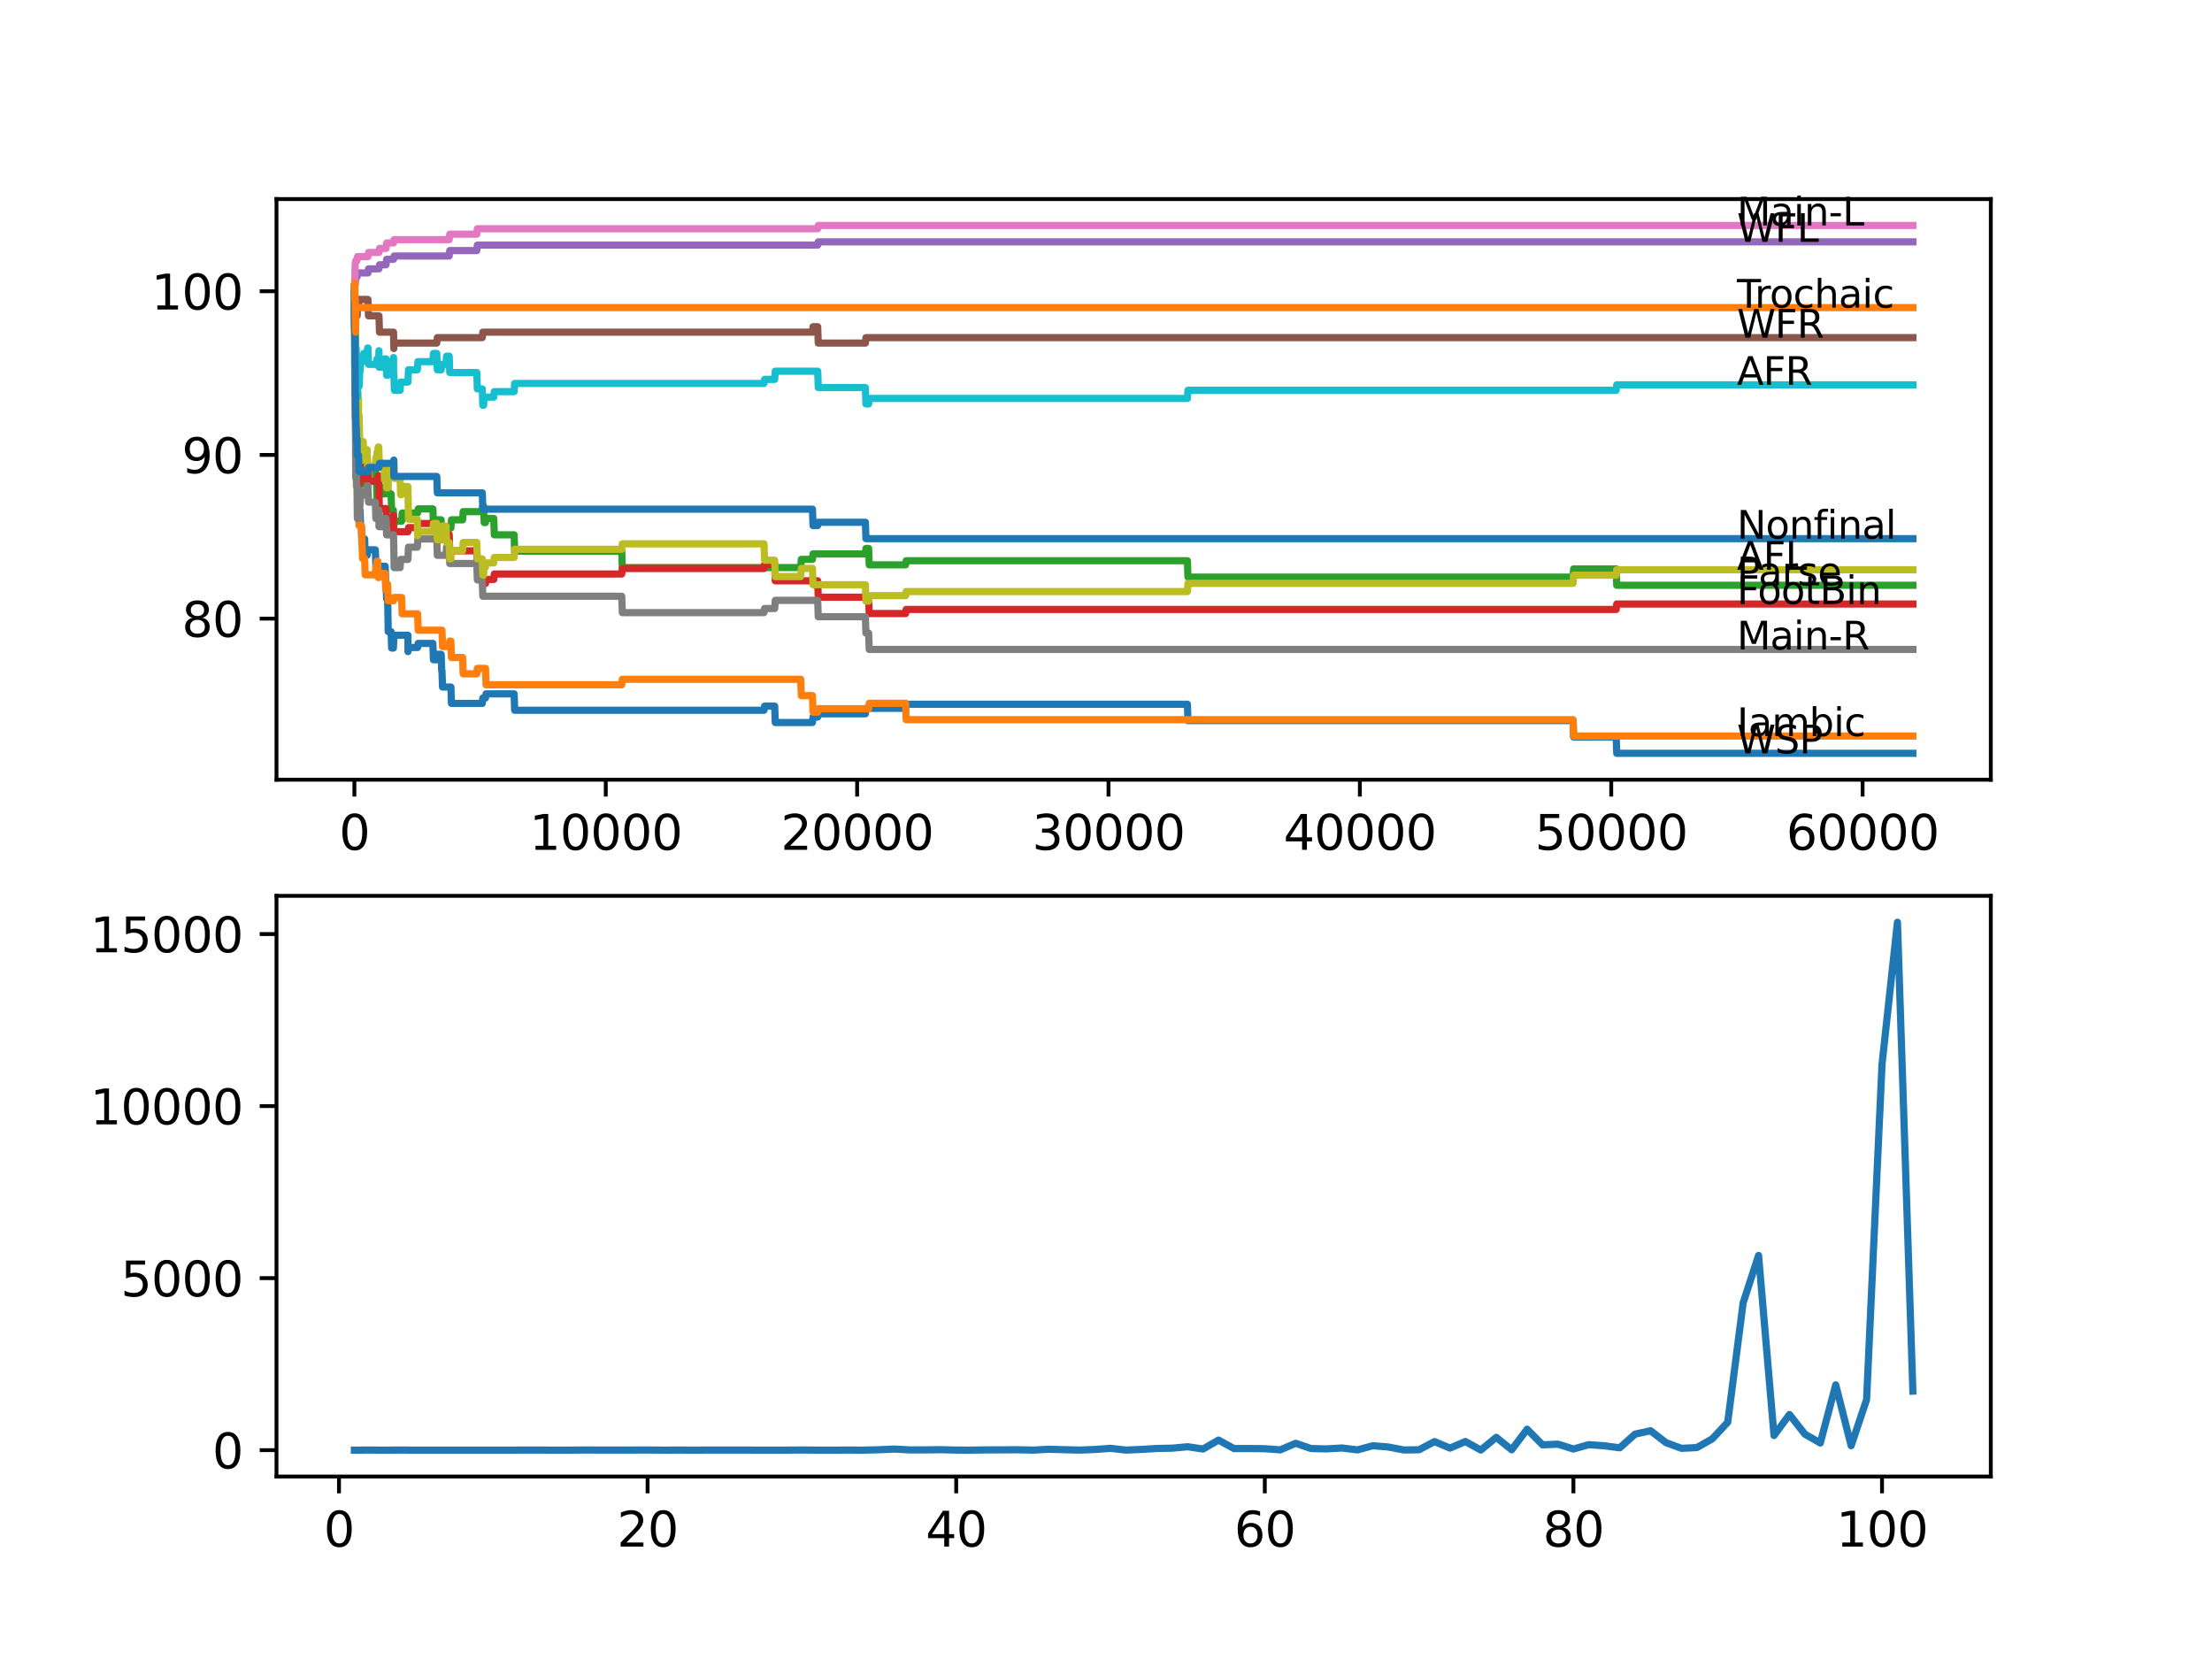 <?xml version="1.0" encoding="utf-8" standalone="no"?>
<!DOCTYPE svg PUBLIC "-//W3C//DTD SVG 1.1//EN"
  "http://www.w3.org/Graphics/SVG/1.1/DTD/svg11.dtd">
<svg xmlns:xlink="http://www.w3.org/1999/xlink" width="460.8pt" height="345.6pt" viewBox="0 0 460.8 345.6" xmlns="http://www.w3.org/2000/svg" version="1.1">
 <defs>
  <style type="text/css">*{stroke-linejoin: round; stroke-linecap: butt}</style>
 </defs>
 <g id="figure_1">
  <g id="patch_1">
   <path d="M 0 345.6 
L 460.8 345.6 
L 460.8 0 
L 0 0 
z
" style="fill: #ffffff"/>
  </g>
  <g id="axes_1">
   <g id="patch_2">
    <path d="M 57.6 162.432 
L 414.72 162.432 
L 414.72 41.472 
L 57.6 41.472 
z
" style="fill: #ffffff"/>
   </g>
   <g id="matplotlib.axis_1">
    <g id="xtick_1">
     <g id="line2d_1">
      <defs>
       <path id="m5a88b09480" d="M 0 0 
L 0 3.5 
" style="stroke: #000000; stroke-width: 0.8"/>
      </defs>
      <g>
       <use xlink:href="#m5a88b09480" x="73.827" y="162.432" style="stroke: #000000; stroke-width: 0.8"/>
      </g>
     </g>
     <g id="text_1">
      <!-- 0 -->
      <g transform="translate(70.646 177.03)scale(0.1 -0.1)">
       <defs>
        <path id="DejaVuSans-30" d="M 2034 4250 
Q 1547 4250 1301 3770 
Q 1056 3291 1056 2328 
Q 1056 1369 1301 889 
Q 1547 409 2034 409 
Q 2525 409 2770 889 
Q 3016 1369 3016 2328 
Q 3016 3291 2770 3770 
Q 2525 4250 2034 4250 
z
M 2034 4750 
Q 2819 4750 3233 4129 
Q 3647 3509 3647 2328 
Q 3647 1150 3233 529 
Q 2819 -91 2034 -91 
Q 1250 -91 836 529 
Q 422 1150 422 2328 
Q 422 3509 836 4129 
Q 1250 4750 2034 4750 
z
" transform="scale(0.016)"/>
       </defs>
       <use xlink:href="#DejaVuSans-30"/>
      </g>
     </g>
    </g>
    <g id="xtick_2">
     <g id="line2d_2">
      <g>
       <use xlink:href="#m5a88b09480" x="126.192" y="162.432" style="stroke: #000000; stroke-width: 0.8"/>
      </g>
     </g>
     <g id="text_2">
      <!-- 10000 -->
      <g transform="translate(110.286 177.03)scale(0.1 -0.1)">
       <defs>
        <path id="DejaVuSans-31" d="M 794 531 
L 1825 531 
L 1825 4091 
L 703 3866 
L 703 4441 
L 1819 4666 
L 2450 4666 
L 2450 531 
L 3481 531 
L 3481 0 
L 794 0 
L 794 531 
z
" transform="scale(0.016)"/>
       </defs>
       <use xlink:href="#DejaVuSans-31"/>
       <use xlink:href="#DejaVuSans-30" x="63.623"/>
       <use xlink:href="#DejaVuSans-30" x="127.246"/>
       <use xlink:href="#DejaVuSans-30" x="190.869"/>
       <use xlink:href="#DejaVuSans-30" x="254.492"/>
      </g>
     </g>
    </g>
    <g id="xtick_3">
     <g id="line2d_3">
      <g>
       <use xlink:href="#m5a88b09480" x="178.556" y="162.432" style="stroke: #000000; stroke-width: 0.8"/>
      </g>
     </g>
     <g id="text_3">
      <!-- 20000 -->
      <g transform="translate(162.65 177.03)scale(0.1 -0.1)">
       <defs>
        <path id="DejaVuSans-32" d="M 1228 531 
L 3431 531 
L 3431 0 
L 469 0 
L 469 531 
Q 828 903 1448 1529 
Q 2069 2156 2228 2338 
Q 2531 2678 2651 2914 
Q 2772 3150 2772 3378 
Q 2772 3750 2511 3984 
Q 2250 4219 1831 4219 
Q 1534 4219 1204 4116 
Q 875 4013 500 3803 
L 500 4441 
Q 881 4594 1212 4672 
Q 1544 4750 1819 4750 
Q 2544 4750 2975 4387 
Q 3406 4025 3406 3419 
Q 3406 3131 3298 2873 
Q 3191 2616 2906 2266 
Q 2828 2175 2409 1742 
Q 1991 1309 1228 531 
z
" transform="scale(0.016)"/>
       </defs>
       <use xlink:href="#DejaVuSans-32"/>
       <use xlink:href="#DejaVuSans-30" x="63.623"/>
       <use xlink:href="#DejaVuSans-30" x="127.246"/>
       <use xlink:href="#DejaVuSans-30" x="190.869"/>
       <use xlink:href="#DejaVuSans-30" x="254.492"/>
      </g>
     </g>
    </g>
    <g id="xtick_4">
     <g id="line2d_4">
      <g>
       <use xlink:href="#m5a88b09480" x="230.921" y="162.432" style="stroke: #000000; stroke-width: 0.8"/>
      </g>
     </g>
     <g id="text_4">
      <!-- 30000 -->
      <g transform="translate(215.015 177.03)scale(0.1 -0.1)">
       <defs>
        <path id="DejaVuSans-33" d="M 2597 2516 
Q 3050 2419 3304 2112 
Q 3559 1806 3559 1356 
Q 3559 666 3084 287 
Q 2609 -91 1734 -91 
Q 1441 -91 1130 -33 
Q 819 25 488 141 
L 488 750 
Q 750 597 1062 519 
Q 1375 441 1716 441 
Q 2309 441 2620 675 
Q 2931 909 2931 1356 
Q 2931 1769 2642 2001 
Q 2353 2234 1838 2234 
L 1294 2234 
L 1294 2753 
L 1863 2753 
Q 2328 2753 2575 2939 
Q 2822 3125 2822 3475 
Q 2822 3834 2567 4026 
Q 2313 4219 1838 4219 
Q 1578 4219 1281 4162 
Q 984 4106 628 3988 
L 628 4550 
Q 988 4650 1302 4700 
Q 1616 4750 1894 4750 
Q 2613 4750 3031 4423 
Q 3450 4097 3450 3541 
Q 3450 3153 3228 2886 
Q 3006 2619 2597 2516 
z
" transform="scale(0.016)"/>
       </defs>
       <use xlink:href="#DejaVuSans-33"/>
       <use xlink:href="#DejaVuSans-30" x="63.623"/>
       <use xlink:href="#DejaVuSans-30" x="127.246"/>
       <use xlink:href="#DejaVuSans-30" x="190.869"/>
       <use xlink:href="#DejaVuSans-30" x="254.492"/>
      </g>
     </g>
    </g>
    <g id="xtick_5">
     <g id="line2d_5">
      <g>
       <use xlink:href="#m5a88b09480" x="283.285" y="162.432" style="stroke: #000000; stroke-width: 0.8"/>
      </g>
     </g>
     <g id="text_5">
      <!-- 40000 -->
      <g transform="translate(267.379 177.03)scale(0.1 -0.1)">
       <defs>
        <path id="DejaVuSans-34" d="M 2419 4116 
L 825 1625 
L 2419 1625 
L 2419 4116 
z
M 2253 4666 
L 3047 4666 
L 3047 1625 
L 3713 1625 
L 3713 1100 
L 3047 1100 
L 3047 0 
L 2419 0 
L 2419 1100 
L 313 1100 
L 313 1709 
L 2253 4666 
z
" transform="scale(0.016)"/>
       </defs>
       <use xlink:href="#DejaVuSans-34"/>
       <use xlink:href="#DejaVuSans-30" x="63.623"/>
       <use xlink:href="#DejaVuSans-30" x="127.246"/>
       <use xlink:href="#DejaVuSans-30" x="190.869"/>
       <use xlink:href="#DejaVuSans-30" x="254.492"/>
      </g>
     </g>
    </g>
    <g id="xtick_6">
     <g id="line2d_6">
      <g>
       <use xlink:href="#m5a88b09480" x="335.65" y="162.432" style="stroke: #000000; stroke-width: 0.8"/>
      </g>
     </g>
     <g id="text_6">
      <!-- 50000 -->
      <g transform="translate(319.744 177.03)scale(0.1 -0.1)">
       <defs>
        <path id="DejaVuSans-35" d="M 691 4666 
L 3169 4666 
L 3169 4134 
L 1269 4134 
L 1269 2991 
Q 1406 3038 1543 3061 
Q 1681 3084 1819 3084 
Q 2600 3084 3056 2656 
Q 3513 2228 3513 1497 
Q 3513 744 3044 326 
Q 2575 -91 1722 -91 
Q 1428 -91 1123 -41 
Q 819 9 494 109 
L 494 744 
Q 775 591 1075 516 
Q 1375 441 1709 441 
Q 2250 441 2565 725 
Q 2881 1009 2881 1497 
Q 2881 1984 2565 2268 
Q 2250 2553 1709 2553 
Q 1456 2553 1204 2497 
Q 953 2441 691 2322 
L 691 4666 
z
" transform="scale(0.016)"/>
       </defs>
       <use xlink:href="#DejaVuSans-35"/>
       <use xlink:href="#DejaVuSans-30" x="63.623"/>
       <use xlink:href="#DejaVuSans-30" x="127.246"/>
       <use xlink:href="#DejaVuSans-30" x="190.869"/>
       <use xlink:href="#DejaVuSans-30" x="254.492"/>
      </g>
     </g>
    </g>
    <g id="xtick_7">
     <g id="line2d_7">
      <g>
       <use xlink:href="#m5a88b09480" x="388.014" y="162.432" style="stroke: #000000; stroke-width: 0.8"/>
      </g>
     </g>
     <g id="text_7">
      <!-- 60000 -->
      <g transform="translate(372.108 177.03)scale(0.1 -0.1)">
       <defs>
        <path id="DejaVuSans-36" d="M 2113 2584 
Q 1688 2584 1439 2293 
Q 1191 2003 1191 1497 
Q 1191 994 1439 701 
Q 1688 409 2113 409 
Q 2538 409 2786 701 
Q 3034 994 3034 1497 
Q 3034 2003 2786 2293 
Q 2538 2584 2113 2584 
z
M 3366 4563 
L 3366 3988 
Q 3128 4100 2886 4159 
Q 2644 4219 2406 4219 
Q 1781 4219 1451 3797 
Q 1122 3375 1075 2522 
Q 1259 2794 1537 2939 
Q 1816 3084 2150 3084 
Q 2853 3084 3261 2657 
Q 3669 2231 3669 1497 
Q 3669 778 3244 343 
Q 2819 -91 2113 -91 
Q 1303 -91 875 529 
Q 447 1150 447 2328 
Q 447 3434 972 4092 
Q 1497 4750 2381 4750 
Q 2619 4750 2861 4703 
Q 3103 4656 3366 4563 
z
" transform="scale(0.016)"/>
       </defs>
       <use xlink:href="#DejaVuSans-36"/>
       <use xlink:href="#DejaVuSans-30" x="63.623"/>
       <use xlink:href="#DejaVuSans-30" x="127.246"/>
       <use xlink:href="#DejaVuSans-30" x="190.869"/>
       <use xlink:href="#DejaVuSans-30" x="254.492"/>
      </g>
     </g>
    </g>
   </g>
   <g id="matplotlib.axis_2">
    <g id="ytick_1">
     <g id="line2d_8">
      <defs>
       <path id="m7a0c9c9846" d="M 0 0 
L -3.5 0 
" style="stroke: #000000; stroke-width: 0.8"/>
      </defs>
      <g>
       <use xlink:href="#m7a0c9c9846" x="57.6" y="128.869" style="stroke: #000000; stroke-width: 0.8"/>
      </g>
     </g>
     <g id="text_8">
      <!-- 80 -->
      <g transform="translate(37.875 132.668)scale(0.1 -0.1)">
       <defs>
        <path id="DejaVuSans-38" d="M 2034 2216 
Q 1584 2216 1326 1975 
Q 1069 1734 1069 1313 
Q 1069 891 1326 650 
Q 1584 409 2034 409 
Q 2484 409 2743 651 
Q 3003 894 3003 1313 
Q 3003 1734 2745 1975 
Q 2488 2216 2034 2216 
z
M 1403 2484 
Q 997 2584 770 2862 
Q 544 3141 544 3541 
Q 544 4100 942 4425 
Q 1341 4750 2034 4750 
Q 2731 4750 3128 4425 
Q 3525 4100 3525 3541 
Q 3525 3141 3298 2862 
Q 3072 2584 2669 2484 
Q 3125 2378 3379 2068 
Q 3634 1759 3634 1313 
Q 3634 634 3220 271 
Q 2806 -91 2034 -91 
Q 1263 -91 848 271 
Q 434 634 434 1313 
Q 434 1759 690 2068 
Q 947 2378 1403 2484 
z
M 1172 3481 
Q 1172 3119 1398 2916 
Q 1625 2713 2034 2713 
Q 2441 2713 2670 2916 
Q 2900 3119 2900 3481 
Q 2900 3844 2670 4047 
Q 2441 4250 2034 4250 
Q 1625 4250 1398 4047 
Q 1172 3844 1172 3481 
z
" transform="scale(0.016)"/>
       </defs>
       <use xlink:href="#DejaVuSans-38"/>
       <use xlink:href="#DejaVuSans-30" x="63.623"/>
      </g>
     </g>
    </g>
    <g id="ytick_2">
     <g id="line2d_9">
      <g>
       <use xlink:href="#m7a0c9c9846" x="57.6" y="94.771" style="stroke: #000000; stroke-width: 0.8"/>
      </g>
     </g>
     <g id="text_9">
      <!-- 90 -->
      <g transform="translate(37.875 98.57)scale(0.1 -0.1)">
       <defs>
        <path id="DejaVuSans-39" d="M 703 97 
L 703 672 
Q 941 559 1184 500 
Q 1428 441 1663 441 
Q 2288 441 2617 861 
Q 2947 1281 2994 2138 
Q 2813 1869 2534 1725 
Q 2256 1581 1919 1581 
Q 1219 1581 811 2004 
Q 403 2428 403 3163 
Q 403 3881 828 4315 
Q 1253 4750 1959 4750 
Q 2769 4750 3195 4129 
Q 3622 3509 3622 2328 
Q 3622 1225 3098 567 
Q 2575 -91 1691 -91 
Q 1453 -91 1209 -44 
Q 966 3 703 97 
z
M 1959 2075 
Q 2384 2075 2632 2365 
Q 2881 2656 2881 3163 
Q 2881 3666 2632 3958 
Q 2384 4250 1959 4250 
Q 1534 4250 1286 3958 
Q 1038 3666 1038 3163 
Q 1038 2656 1286 2365 
Q 1534 2075 1959 2075 
z
" transform="scale(0.016)"/>
       </defs>
       <use xlink:href="#DejaVuSans-39"/>
       <use xlink:href="#DejaVuSans-30" x="63.623"/>
      </g>
     </g>
    </g>
    <g id="ytick_3">
     <g id="line2d_10">
      <g>
       <use xlink:href="#m7a0c9c9846" x="57.6" y="60.674" style="stroke: #000000; stroke-width: 0.8"/>
      </g>
     </g>
     <g id="text_10">
      <!-- 100 -->
      <g transform="translate(31.512 64.473)scale(0.1 -0.1)">
       <use xlink:href="#DejaVuSans-31"/>
       <use xlink:href="#DejaVuSans-30" x="63.623"/>
       <use xlink:href="#DejaVuSans-30" x="127.246"/>
      </g>
     </g>
    </g>
   </g>
   <g id="line2d_11">
    <path d="M 73.833 60.674 
L 73.864 59.334 
L 73.88 66.154 
L 74 74.678 
L 74.011 74.678 
L 74.026 73.339 
L 74.063 79.022 
L 74.074 79.022 
L 74.079 79.022 
L 74.084 77.317 
L 74.136 94.365 
L 74.199 97.775 
L 74.246 96.639 
L 74.445 96.639 
L 74.561 102.606 
L 74.623 102.606 
L 74.681 106.015 
L 74.733 105.163 
L 74.822 105.163 
L 74.89 104.026 
L 74.896 107.436 
L 74.927 106.299 
L 75.006 106.299 
L 75.121 109.709 
L 75.283 109.709 
L 75.398 113.119 
L 75.66 113.119 
L 75.775 112.266 
L 75.964 112.266 
L 76.079 115.676 
L 76.482 115.676 
L 76.598 114.54 
L 78.189 114.54 
L 78.305 117.949 
L 80.232 117.949 
L 80.347 121.359 
L 80.425 121.359 
L 80.541 124.769 
L 80.755 124.769 
L 80.876 131.588 
L 81.467 131.588 
L 81.583 134.998 
L 81.949 134.998 
L 82.075 132.327 
L 84.976 132.327 
L 84.992 135.737 
L 85.086 134.884 
L 86.997 134.884 
L 87.112 134.032 
L 90.181 134.032 
L 90.296 137.442 
L 90.987 137.442 
L 91.103 136.305 
L 91.898 136.305 
L 92.014 139.715 
L 92.071 139.715 
L 92.186 143.124 
L 93.93 143.124 
L 94.045 146.534 
L 100.465 146.534 
L 100.581 145.398 
L 101.136 145.398 
L 101.251 144.545 
L 107.1 144.545 
L 107.215 147.955 
L 159.155 147.955 
L 159.271 147.102 
L 161.386 147.102 
L 161.501 150.512 
L 169.251 150.512 
L 169.366 149.376 
L 170.34 149.376 
L 170.456 148.694 
L 180.274 148.694 
L 180.389 147.557 
L 188.652 147.557 
L 188.768 146.705 
L 247.358 146.705 
L 247.473 150.114 
L 327.701 150.114 
L 327.816 153.524 
L 336.681 153.524 
L 336.797 156.934 
L 398.487 156.934 
L 398.487 156.934 
" clip-path="url(#pb22d6bf61c)" style="fill: none; stroke: #1f77b4; stroke-width: 1.5; stroke-linecap: square"/>
   </g>
   <g id="line2d_12">
    <path d="M 73.833 64.084 
L 73.848 64.084 
L 73.875 63.97 
L 73.99 86.986 
L 74.011 86.986 
L 74.079 84.225 
L 74.084 87.635 
L 74.11 87.635 
L 74.241 101.274 
L 74.367 101.274 
L 74.482 100.422 
L 74.519 100.422 
L 74.529 99.285 
L 74.54 106.105 
L 74.602 106.105 
L 74.681 106.105 
L 74.796 109.514 
L 75.283 109.514 
L 75.398 112.924 
L 75.404 112.924 
L 75.519 116.334 
L 75.964 116.334 
L 76.079 119.743 
L 78.189 119.743 
L 78.305 118.039 
L 78.43 118.039 
L 78.546 116.902 
L 78.676 116.902 
L 78.792 120.312 
L 78.944 120.312 
L 79.059 119.459 
L 80.232 119.459 
L 80.347 122.869 
L 80.425 122.869 
L 80.541 121.732 
L 80.755 121.732 
L 80.871 125.142 
L 81.981 125.142 
L 82.096 124.46 
L 83.662 124.46 
L 83.777 127.87 
L 86.997 127.87 
L 87.112 131.28 
L 92.071 131.28 
L 92.186 134.689 
L 93.574 134.689 
L 93.689 133.553 
L 93.93 133.553 
L 94.045 136.963 
L 96.37 136.963 
L 96.486 140.372 
L 99.324 140.372 
L 99.439 139.236 
L 101.136 139.236 
L 101.251 142.645 
L 129.522 142.645 
L 129.638 141.509 
L 166.811 141.509 
L 166.926 144.919 
L 169.251 144.919 
L 169.366 148.328 
L 170.34 148.328 
L 170.456 147.646 
L 180.955 147.646 
L 181.07 146.51 
L 188.652 146.51 
L 188.768 149.92 
L 327.701 149.92 
L 327.816 153.329 
L 398.487 153.329 
L 398.487 153.329 
" clip-path="url(#pb22d6bf61c)" style="fill: none; stroke: #ff7f0e; stroke-width: 1.5; stroke-linecap: square"/>
   </g>
   <g id="line2d_13">
    <path d="M 73.833 64.084 
L 73.859 62.744 
L 73.869 69.564 
L 73.875 69.564 
L 73.89 76.383 
L 73.985 71.837 
L 73.99 71.837 
L 74.016 70.213 
L 74.032 77.033 
L 74.074 74.759 
L 74.199 96.923 
L 74.215 95.786 
L 74.403 95.786 
L 74.519 94.081 
L 74.634 98.343 
L 74.681 98.343 
L 74.807 95.786 
L 74.89 95.786 
L 75.006 99.196 
L 75.283 99.196 
L 75.294 97.491 
L 75.299 100.901 
L 75.388 100.901 
L 75.404 100.901 
L 75.519 99.764 
L 75.964 99.764 
L 76.079 98.059 
L 76.655 98.059 
L 76.77 97.207 
L 78.189 97.207 
L 78.305 100.617 
L 78.43 100.617 
L 78.546 104.026 
L 78.676 104.026 
L 78.792 102.89 
L 80.232 102.89 
L 80.347 101.185 
L 80.755 101.185 
L 80.797 99.48 
L 80.802 102.89 
L 80.86 102.89 
L 81.467 102.89 
L 81.583 106.299 
L 81.949 106.299 
L 82.043 109.709 
L 82.059 108.573 
L 83.662 108.573 
L 83.777 106.868 
L 86.997 106.868 
L 87.112 106.015 
L 90.181 106.015 
L 90.296 109.425 
L 90.987 109.425 
L 91.103 108.288 
L 91.898 108.288 
L 92.014 111.698 
L 92.071 111.698 
L 92.186 109.993 
L 93.93 109.993 
L 94.045 108.288 
L 96.37 108.288 
L 96.486 106.584 
L 100.465 106.584 
L 100.581 105.447 
L 100.743 105.447 
L 100.858 108.857 
L 101.136 108.857 
L 101.251 108.004 
L 102.858 108.004 
L 102.974 111.414 
L 107.1 111.414 
L 107.215 114.824 
L 129.522 114.824 
L 129.638 118.233 
L 166.811 118.233 
L 166.926 116.529 
L 169.251 116.529 
L 169.366 115.392 
L 180.274 115.392 
L 180.389 114.255 
L 180.955 114.255 
L 181.07 117.665 
L 188.652 117.665 
L 188.768 116.813 
L 247.358 116.813 
L 247.473 120.222 
L 327.701 120.222 
L 327.816 118.518 
L 336.681 118.518 
L 336.797 121.927 
L 398.487 121.927 
L 398.487 121.927 
" clip-path="url(#pb22d6bf61c)" style="fill: none; stroke: #2ca02c; stroke-width: 1.5; stroke-linecap: square"/>
   </g>
   <g id="line2d_14">
    <path d="M 73.833 60.674 
L 73.864 60.187 
L 73.875 67.006 
L 73.885 67.006 
L 74.006 75.531 
L 74.016 75.531 
L 74.026 74.678 
L 74.063 84.907 
L 74.068 84.907 
L 74.079 84.907 
L 74.11 91.727 
L 74.194 90.022 
L 74.199 90.022 
L 74.314 93.432 
L 74.367 93.432 
L 74.487 100.251 
L 74.529 100.251 
L 74.65 98.262 
L 74.681 98.262 
L 74.686 97.41 
L 74.692 100.819 
L 74.775 100.819 
L 74.89 100.819 
L 75.006 99.967 
L 75.294 99.967 
L 75.414 97.694 
L 75.66 97.694 
L 75.775 96.841 
L 76.655 96.841 
L 76.77 100.251 
L 78.676 100.251 
L 78.792 99.115 
L 78.896 99.115 
L 79.017 105.934 
L 80.425 105.934 
L 80.541 109.344 
L 81.467 109.344 
L 81.583 108.207 
L 81.949 108.207 
L 81.981 107.355 
L 81.986 110.765 
L 82.043 110.765 
L 84.992 110.765 
L 85.107 109.912 
L 86.997 109.912 
L 87.112 109.06 
L 90.987 109.06 
L 91.103 112.469 
L 91.898 112.469 
L 92.014 111.333 
L 93.574 111.333 
L 93.689 114.743 
L 99.324 114.743 
L 99.439 118.152 
L 100.465 118.152 
L 100.581 121.562 
L 101.136 121.562 
L 101.251 120.71 
L 102.858 120.71 
L 102.974 119.573 
L 129.522 119.573 
L 129.638 118.436 
L 159.155 118.436 
L 159.271 117.584 
L 161.386 117.584 
L 161.501 120.994 
L 170.34 120.994 
L 170.456 124.403 
L 180.955 124.403 
L 181.07 127.813 
L 188.652 127.813 
L 188.768 126.961 
L 336.681 126.961 
L 336.797 125.824 
L 398.487 125.824 
L 398.487 125.824 
" clip-path="url(#pb22d6bf61c)" style="fill: none; stroke: #d62728; stroke-width: 1.5; stroke-linecap: square"/>
   </g>
   <g id="line2d_15">
    <path d="M 73.833 60.674 
L 73.953 59.334 
L 73.99 59.334 
L 74.105 57.711 
L 74.367 57.711 
L 74.482 56.858 
L 76.655 56.858 
L 76.77 56.006 
L 78.944 56.006 
L 79.059 55.154 
L 80.425 55.154 
L 80.541 54.017 
L 81.981 54.017 
L 82.096 53.335 
L 93.574 53.335 
L 93.689 52.198 
L 99.324 52.198 
L 99.439 51.062 
L 170.34 51.062 
L 170.456 50.38 
L 398.487 50.38 
L 398.487 50.38 
" clip-path="url(#pb22d6bf61c)" style="fill: none; stroke: #9467bd; stroke-width: 1.5; stroke-linecap: square"/>
   </g>
   <g id="line2d_16">
    <path d="M 73.833 60.674 
L 73.89 68.346 
L 73.948 65.22 
L 73.953 65.22 
L 74.011 62.379 
L 74.016 65.789 
L 74.068 63.515 
L 74.199 63.515 
L 74.314 62.379 
L 74.367 62.379 
L 74.403 65.789 
L 74.477 64.084 
L 74.686 64.084 
L 74.801 62.379 
L 76.655 62.379 
L 76.77 65.789 
L 78.944 65.789 
L 79.059 69.198 
L 81.981 69.198 
L 82.043 72.608 
L 82.091 71.471 
L 90.987 71.471 
L 91.103 70.335 
L 100.465 70.335 
L 100.581 69.198 
L 169.251 69.198 
L 169.366 68.062 
L 170.34 68.062 
L 170.456 71.471 
L 180.274 71.471 
L 180.389 70.335 
L 398.487 70.335 
L 398.487 70.335 
" clip-path="url(#pb22d6bf61c)" style="fill: none; stroke: #8c564b; stroke-width: 1.5; stroke-linecap: square"/>
   </g>
   <g id="line2d_17">
    <path d="M 73.833 60.674 
L 74.006 54.788 
L 74.011 54.788 
L 74.126 54.301 
L 74.367 54.301 
L 74.482 53.449 
L 76.655 53.449 
L 76.77 52.596 
L 78.944 52.596 
L 79.059 51.744 
L 80.425 51.744 
L 80.541 50.607 
L 81.981 50.607 
L 82.096 49.925 
L 93.574 49.925 
L 93.689 48.789 
L 99.324 48.789 
L 99.439 47.652 
L 170.34 47.652 
L 170.456 46.97 
L 398.487 46.97 
L 398.487 46.97 
" clip-path="url(#pb22d6bf61c)" style="fill: none; stroke: #e377c2; stroke-width: 1.5; stroke-linecap: square"/>
   </g>
   <g id="line2d_18">
    <path d="M 73.833 59.822 
L 73.969 77.325 
L 73.99 77.325 
L 74.11 99.488 
L 74.131 97.783 
L 74.199 97.783 
L 74.314 101.193 
L 74.367 101.193 
L 74.445 108.012 
L 74.482 106.308 
L 74.576 106.308 
L 74.686 104.603 
L 74.801 108.012 
L 74.822 108.012 
L 74.943 104.887 
L 75.006 104.887 
L 75.121 103.182 
L 75.66 103.182 
L 75.775 102.33 
L 76.482 102.33 
L 76.598 101.193 
L 76.655 101.193 
L 76.77 104.603 
L 78.189 104.603 
L 78.305 108.012 
L 78.896 108.012 
L 78.944 106.308 
L 78.949 109.717 
L 79.001 109.717 
L 79.986 109.717 
L 80.101 108.012 
L 80.425 108.012 
L 80.541 111.422 
L 81.981 111.422 
L 82.101 118.242 
L 83.347 118.242 
L 83.463 116.537 
L 84.976 116.537 
L 85.091 113.979 
L 86.94 113.979 
L 87.055 112.275 
L 90.987 112.275 
L 91.103 115.684 
L 92.909 115.684 
L 93.024 113.979 
L 93.574 113.979 
L 93.689 117.389 
L 99.324 117.389 
L 99.439 120.799 
L 100.465 120.799 
L 100.581 124.209 
L 129.522 124.209 
L 129.638 127.618 
L 159.155 127.618 
L 159.271 126.766 
L 161.386 126.766 
L 161.501 125.061 
L 170.34 125.061 
L 170.456 128.471 
L 180.274 128.471 
L 180.389 131.88 
L 180.955 131.88 
L 181.07 135.29 
L 398.487 135.29 
L 398.487 135.29 
" clip-path="url(#pb22d6bf61c)" style="fill: none; stroke: #7f7f7f; stroke-width: 1.5; stroke-linecap: square"/>
   </g>
   <g id="line2d_19">
    <path d="M 73.833 59.822 
L 73.848 59.334 
L 73.875 64.335 
L 73.885 61.778 
L 74.011 77.69 
L 74.016 77.203 
L 74.032 75.214 
L 74.063 85.443 
L 74.095 82.034 
L 74.11 82.034 
L 74.199 75.214 
L 74.241 78.624 
L 74.403 78.624 
L 74.519 85.443 
L 74.576 81.749 
L 74.634 84.023 
L 74.681 84.023 
L 74.686 83.17 
L 74.692 86.58 
L 74.775 86.58 
L 74.822 86.58 
L 74.938 92.547 
L 75.006 92.547 
L 75.121 95.957 
L 75.283 95.957 
L 75.398 93.115 
L 75.404 93.115 
L 75.519 91.979 
L 75.66 91.979 
L 75.775 95.388 
L 75.964 95.388 
L 76.079 93.683 
L 76.482 93.683 
L 76.598 97.093 
L 78.189 97.093 
L 78.305 95.388 
L 78.43 95.388 
L 78.546 94.252 
L 78.676 94.252 
L 78.792 93.115 
L 78.896 93.115 
L 79.012 96.525 
L 79.986 96.525 
L 80.101 99.935 
L 80.232 99.935 
L 80.347 98.23 
L 80.425 98.23 
L 80.541 101.639 
L 80.755 101.639 
L 80.876 98.23 
L 81.467 98.23 
L 81.583 97.093 
L 81.949 97.093 
L 82.043 96.241 
L 82.159 99.65 
L 83.347 99.65 
L 83.463 103.06 
L 83.662 103.06 
L 83.777 101.355 
L 84.976 101.355 
L 85.096 108.175 
L 86.94 108.175 
L 86.997 111.584 
L 87.05 110.732 
L 90.181 110.732 
L 90.296 109.027 
L 90.987 109.027 
L 91.103 112.437 
L 91.898 112.437 
L 92.014 111.3 
L 92.071 111.3 
L 92.186 109.595 
L 92.909 109.595 
L 93.024 113.005 
L 93.574 113.005 
L 93.689 116.415 
L 93.93 116.415 
L 94.045 114.71 
L 96.37 114.71 
L 96.486 113.005 
L 99.324 113.005 
L 99.439 116.415 
L 100.465 116.415 
L 100.581 119.825 
L 100.743 119.825 
L 100.858 118.12 
L 101.136 118.12 
L 101.251 117.267 
L 102.858 117.267 
L 102.974 116.131 
L 107.1 116.131 
L 107.215 114.426 
L 129.522 114.426 
L 129.638 113.289 
L 159.155 113.289 
L 159.271 116.699 
L 161.386 116.699 
L 161.501 120.109 
L 166.811 120.109 
L 166.926 118.404 
L 169.251 118.404 
L 169.366 121.814 
L 180.274 121.814 
L 180.389 125.223 
L 180.955 125.223 
L 181.07 124.087 
L 188.652 124.087 
L 188.768 123.234 
L 247.358 123.234 
L 247.473 121.53 
L 327.701 121.53 
L 327.816 119.825 
L 336.681 119.825 
L 336.797 118.688 
L 398.487 118.688 
L 398.487 118.688 
" clip-path="url(#pb22d6bf61c)" style="fill: none; stroke: #bcbd22; stroke-width: 1.5; stroke-linecap: square"/>
   </g>
   <g id="line2d_20">
    <path d="M 73.833 59.822 
L 73.953 65.959 
L 73.964 65.959 
L 73.99 64.254 
L 74.037 72.494 
L 74.042 72.494 
L 74.11 77.609 
L 74.152 72.494 
L 74.199 72.494 
L 74.314 75.904 
L 74.367 75.904 
L 74.445 82.724 
L 74.482 81.019 
L 74.519 81.019 
L 74.644 77.041 
L 74.686 77.041 
L 74.801 80.45 
L 74.822 80.45 
L 74.943 77.325 
L 75.006 77.325 
L 75.121 75.62 
L 75.294 75.62 
L 75.409 74.483 
L 75.66 74.483 
L 75.775 73.631 
L 76.482 73.631 
L 76.598 72.494 
L 76.655 72.494 
L 76.77 75.904 
L 78.43 75.904 
L 78.546 74.768 
L 78.896 74.768 
L 78.944 73.063 
L 78.949 76.472 
L 79.001 76.472 
L 79.986 76.472 
L 80.101 74.768 
L 80.425 74.768 
L 80.541 78.177 
L 80.797 78.177 
L 80.912 76.472 
L 81.467 76.472 
L 81.583 75.336 
L 81.949 75.336 
L 81.981 74.483 
L 81.986 77.893 
L 82.043 77.893 
L 82.159 81.303 
L 83.347 81.303 
L 83.463 79.598 
L 84.976 79.598 
L 85.091 77.041 
L 86.94 77.041 
L 87.055 75.336 
L 90.181 75.336 
L 90.296 73.631 
L 90.987 73.631 
L 91.103 77.041 
L 91.898 77.041 
L 92.014 75.904 
L 92.909 75.904 
L 93.024 74.199 
L 93.574 74.199 
L 93.689 77.609 
L 99.324 77.609 
L 99.439 81.019 
L 100.465 81.019 
L 100.581 84.428 
L 100.743 84.428 
L 100.858 82.724 
L 102.858 82.724 
L 102.974 81.587 
L 107.1 81.587 
L 107.215 79.882 
L 159.155 79.882 
L 159.271 79.03 
L 161.386 79.03 
L 161.501 77.325 
L 170.34 77.325 
L 170.456 80.735 
L 180.274 80.735 
L 180.389 84.144 
L 180.955 84.144 
L 181.07 83.008 
L 247.358 83.008 
L 247.473 81.303 
L 336.681 81.303 
L 336.797 80.166 
L 398.487 80.166 
L 398.487 80.166 
" clip-path="url(#pb22d6bf61c)" style="fill: none; stroke: #17becf; stroke-width: 1.5; stroke-linecap: square"/>
   </g>
   <g id="line2d_21">
    <path d="M 73.833 60.674 
L 73.848 60.187 
L 73.875 66.324 
L 73.89 65.472 
L 74.011 82.521 
L 74.026 82.034 
L 74.032 82.034 
L 74.152 88.853 
L 74.199 88.853 
L 74.314 92.263 
L 74.367 92.263 
L 74.403 91.41 
L 74.409 94.82 
L 74.461 94.82 
L 74.686 94.82 
L 74.801 98.23 
L 76.655 98.23 
L 76.77 97.377 
L 78.944 97.377 
L 79.059 96.525 
L 81.981 96.525 
L 82.043 95.843 
L 82.049 99.253 
L 82.07 99.253 
L 90.987 99.253 
L 91.103 102.662 
L 100.465 102.662 
L 100.581 106.072 
L 169.251 106.072 
L 169.366 109.482 
L 170.34 109.482 
L 170.456 108.8 
L 180.274 108.8 
L 180.389 112.21 
L 398.487 112.21 
L 398.487 112.21 
" clip-path="url(#pb22d6bf61c)" style="fill: none; stroke: #1f77b4; stroke-width: 1.5; stroke-linecap: square"/>
   </g>
   <g id="line2d_22">
    <path d="M 73.833 59.822 
L 73.848 59.822 
L 73.922 58.969 
L 73.927 62.379 
L 73.943 62.379 
L 74.011 62.379 
L 74.079 69.198 
L 74.121 64.084 
L 398.487 64.084 
L 398.487 64.084 
" clip-path="url(#pb22d6bf61c)" style="fill: none; stroke: #ff7f0e; stroke-width: 1.5; stroke-linecap: square"/>
   </g>
   <g id="patch_3">
    <path d="M 57.6 162.432 
L 57.6 41.472 
" style="fill: none; stroke: #000000; stroke-width: 0.8; stroke-linejoin: miter; stroke-linecap: square"/>
   </g>
   <g id="patch_4">
    <path d="M 414.72 162.432 
L 414.72 41.472 
" style="fill: none; stroke: #000000; stroke-width: 0.8; stroke-linejoin: miter; stroke-linecap: square"/>
   </g>
   <g id="patch_5">
    <path d="M 57.6 162.432 
L 414.72 162.432 
" style="fill: none; stroke: #000000; stroke-width: 0.8; stroke-linejoin: miter; stroke-linecap: square"/>
   </g>
   <g id="patch_6">
    <path d="M 57.6 41.472 
L 414.72 41.472 
" style="fill: none; stroke: #000000; stroke-width: 0.8; stroke-linejoin: miter; stroke-linecap: square"/>
   </g>
   <g id="text_11">
    <!-- WSP -->
    <g transform="translate(361.832 156.934)scale(0.08 -0.08)">
     <defs>
      <path id="DejaVuSans-57" d="M 213 4666 
L 850 4666 
L 1831 722 
L 2809 4666 
L 3519 4666 
L 4500 722 
L 5478 4666 
L 6119 4666 
L 4947 0 
L 4153 0 
L 3169 4050 
L 2175 0 
L 1381 0 
L 213 4666 
z
" transform="scale(0.016)"/>
      <path id="DejaVuSans-53" d="M 3425 4513 
L 3425 3897 
Q 3066 4069 2747 4153 
Q 2428 4238 2131 4238 
Q 1616 4238 1336 4038 
Q 1056 3838 1056 3469 
Q 1056 3159 1242 3001 
Q 1428 2844 1947 2747 
L 2328 2669 
Q 3034 2534 3370 2195 
Q 3706 1856 3706 1288 
Q 3706 609 3251 259 
Q 2797 -91 1919 -91 
Q 1588 -91 1214 -16 
Q 841 59 441 206 
L 441 856 
Q 825 641 1194 531 
Q 1563 422 1919 422 
Q 2459 422 2753 634 
Q 3047 847 3047 1241 
Q 3047 1584 2836 1778 
Q 2625 1972 2144 2069 
L 1759 2144 
Q 1053 2284 737 2584 
Q 422 2884 422 3419 
Q 422 4038 858 4394 
Q 1294 4750 2059 4750 
Q 2388 4750 2728 4690 
Q 3069 4631 3425 4513 
z
" transform="scale(0.016)"/>
      <path id="DejaVuSans-50" d="M 1259 4147 
L 1259 2394 
L 2053 2394 
Q 2494 2394 2734 2622 
Q 2975 2850 2975 3272 
Q 2975 3691 2734 3919 
Q 2494 4147 2053 4147 
L 1259 4147 
z
M 628 4666 
L 2053 4666 
Q 2838 4666 3239 4311 
Q 3641 3956 3641 3272 
Q 3641 2581 3239 2228 
Q 2838 1875 2053 1875 
L 1259 1875 
L 1259 0 
L 628 0 
L 628 4666 
z
" transform="scale(0.016)"/>
     </defs>
     <use xlink:href="#DejaVuSans-57"/>
     <use xlink:href="#DejaVuSans-53" x="98.877"/>
     <use xlink:href="#DejaVuSans-50" x="162.354"/>
    </g>
   </g>
   <g id="text_12">
    <!-- Iambic -->
    <g transform="translate(361.832 153.329)scale(0.08 -0.08)">
     <defs>
      <path id="DejaVuSans-49" d="M 628 4666 
L 1259 4666 
L 1259 0 
L 628 0 
L 628 4666 
z
" transform="scale(0.016)"/>
      <path id="DejaVuSans-61" d="M 2194 1759 
Q 1497 1759 1228 1600 
Q 959 1441 959 1056 
Q 959 750 1161 570 
Q 1363 391 1709 391 
Q 2188 391 2477 730 
Q 2766 1069 2766 1631 
L 2766 1759 
L 2194 1759 
z
M 3341 1997 
L 3341 0 
L 2766 0 
L 2766 531 
Q 2569 213 2275 61 
Q 1981 -91 1556 -91 
Q 1019 -91 701 211 
Q 384 513 384 1019 
Q 384 1609 779 1909 
Q 1175 2209 1959 2209 
L 2766 2209 
L 2766 2266 
Q 2766 2663 2505 2880 
Q 2244 3097 1772 3097 
Q 1472 3097 1187 3025 
Q 903 2953 641 2809 
L 641 3341 
Q 956 3463 1253 3523 
Q 1550 3584 1831 3584 
Q 2591 3584 2966 3190 
Q 3341 2797 3341 1997 
z
" transform="scale(0.016)"/>
      <path id="DejaVuSans-6d" d="M 3328 2828 
Q 3544 3216 3844 3400 
Q 4144 3584 4550 3584 
Q 5097 3584 5394 3201 
Q 5691 2819 5691 2113 
L 5691 0 
L 5113 0 
L 5113 2094 
Q 5113 2597 4934 2840 
Q 4756 3084 4391 3084 
Q 3944 3084 3684 2787 
Q 3425 2491 3425 1978 
L 3425 0 
L 2847 0 
L 2847 2094 
Q 2847 2600 2669 2842 
Q 2491 3084 2119 3084 
Q 1678 3084 1418 2786 
Q 1159 2488 1159 1978 
L 1159 0 
L 581 0 
L 581 3500 
L 1159 3500 
L 1159 2956 
Q 1356 3278 1631 3431 
Q 1906 3584 2284 3584 
Q 2666 3584 2933 3390 
Q 3200 3197 3328 2828 
z
" transform="scale(0.016)"/>
      <path id="DejaVuSans-62" d="M 3116 1747 
Q 3116 2381 2855 2742 
Q 2594 3103 2138 3103 
Q 1681 3103 1420 2742 
Q 1159 2381 1159 1747 
Q 1159 1113 1420 752 
Q 1681 391 2138 391 
Q 2594 391 2855 752 
Q 3116 1113 3116 1747 
z
M 1159 2969 
Q 1341 3281 1617 3432 
Q 1894 3584 2278 3584 
Q 2916 3584 3314 3078 
Q 3713 2572 3713 1747 
Q 3713 922 3314 415 
Q 2916 -91 2278 -91 
Q 1894 -91 1617 61 
Q 1341 213 1159 525 
L 1159 0 
L 581 0 
L 581 4863 
L 1159 4863 
L 1159 2969 
z
" transform="scale(0.016)"/>
      <path id="DejaVuSans-69" d="M 603 3500 
L 1178 3500 
L 1178 0 
L 603 0 
L 603 3500 
z
M 603 4863 
L 1178 4863 
L 1178 4134 
L 603 4134 
L 603 4863 
z
" transform="scale(0.016)"/>
      <path id="DejaVuSans-63" d="M 3122 3366 
L 3122 2828 
Q 2878 2963 2633 3030 
Q 2388 3097 2138 3097 
Q 1578 3097 1268 2742 
Q 959 2388 959 1747 
Q 959 1106 1268 751 
Q 1578 397 2138 397 
Q 2388 397 2633 464 
Q 2878 531 3122 666 
L 3122 134 
Q 2881 22 2623 -34 
Q 2366 -91 2075 -91 
Q 1284 -91 818 406 
Q 353 903 353 1747 
Q 353 2603 823 3093 
Q 1294 3584 2113 3584 
Q 2378 3584 2631 3529 
Q 2884 3475 3122 3366 
z
" transform="scale(0.016)"/>
     </defs>
     <use xlink:href="#DejaVuSans-49"/>
     <use xlink:href="#DejaVuSans-61" x="29.492"/>
     <use xlink:href="#DejaVuSans-6d" x="90.771"/>
     <use xlink:href="#DejaVuSans-62" x="188.184"/>
     <use xlink:href="#DejaVuSans-69" x="251.66"/>
     <use xlink:href="#DejaVuSans-63" x="279.443"/>
    </g>
   </g>
   <g id="text_13">
    <!-- Parse -->
    <g transform="translate(361.832 121.927)scale(0.08 -0.08)">
     <defs>
      <path id="DejaVuSans-72" d="M 2631 2963 
Q 2534 3019 2420 3045 
Q 2306 3072 2169 3072 
Q 1681 3072 1420 2755 
Q 1159 2438 1159 1844 
L 1159 0 
L 581 0 
L 581 3500 
L 1159 3500 
L 1159 2956 
Q 1341 3275 1631 3429 
Q 1922 3584 2338 3584 
Q 2397 3584 2469 3576 
Q 2541 3569 2628 3553 
L 2631 2963 
z
" transform="scale(0.016)"/>
      <path id="DejaVuSans-73" d="M 2834 3397 
L 2834 2853 
Q 2591 2978 2328 3040 
Q 2066 3103 1784 3103 
Q 1356 3103 1142 2972 
Q 928 2841 928 2578 
Q 928 2378 1081 2264 
Q 1234 2150 1697 2047 
L 1894 2003 
Q 2506 1872 2764 1633 
Q 3022 1394 3022 966 
Q 3022 478 2636 193 
Q 2250 -91 1575 -91 
Q 1294 -91 989 -36 
Q 684 19 347 128 
L 347 722 
Q 666 556 975 473 
Q 1284 391 1588 391 
Q 1994 391 2212 530 
Q 2431 669 2431 922 
Q 2431 1156 2273 1281 
Q 2116 1406 1581 1522 
L 1381 1569 
Q 847 1681 609 1914 
Q 372 2147 372 2553 
Q 372 3047 722 3315 
Q 1072 3584 1716 3584 
Q 2034 3584 2315 3537 
Q 2597 3491 2834 3397 
z
" transform="scale(0.016)"/>
      <path id="DejaVuSans-65" d="M 3597 1894 
L 3597 1613 
L 953 1613 
Q 991 1019 1311 708 
Q 1631 397 2203 397 
Q 2534 397 2845 478 
Q 3156 559 3463 722 
L 3463 178 
Q 3153 47 2828 -22 
Q 2503 -91 2169 -91 
Q 1331 -91 842 396 
Q 353 884 353 1716 
Q 353 2575 817 3079 
Q 1281 3584 2069 3584 
Q 2775 3584 3186 3129 
Q 3597 2675 3597 1894 
z
M 3022 2063 
Q 3016 2534 2758 2815 
Q 2500 3097 2075 3097 
Q 1594 3097 1305 2825 
Q 1016 2553 972 2059 
L 3022 2063 
z
" transform="scale(0.016)"/>
     </defs>
     <use xlink:href="#DejaVuSans-50"/>
     <use xlink:href="#DejaVuSans-61" x="55.803"/>
     <use xlink:href="#DejaVuSans-72" x="117.082"/>
     <use xlink:href="#DejaVuSans-73" x="158.195"/>
     <use xlink:href="#DejaVuSans-65" x="210.295"/>
    </g>
   </g>
   <g id="text_14">
    <!-- FootBin -->
    <g transform="translate(361.832 125.824)scale(0.08 -0.08)">
     <defs>
      <path id="DejaVuSans-46" d="M 628 4666 
L 3309 4666 
L 3309 4134 
L 1259 4134 
L 1259 2759 
L 3109 2759 
L 3109 2228 
L 1259 2228 
L 1259 0 
L 628 0 
L 628 4666 
z
" transform="scale(0.016)"/>
      <path id="DejaVuSans-6f" d="M 1959 3097 
Q 1497 3097 1228 2736 
Q 959 2375 959 1747 
Q 959 1119 1226 758 
Q 1494 397 1959 397 
Q 2419 397 2687 759 
Q 2956 1122 2956 1747 
Q 2956 2369 2687 2733 
Q 2419 3097 1959 3097 
z
M 1959 3584 
Q 2709 3584 3137 3096 
Q 3566 2609 3566 1747 
Q 3566 888 3137 398 
Q 2709 -91 1959 -91 
Q 1206 -91 779 398 
Q 353 888 353 1747 
Q 353 2609 779 3096 
Q 1206 3584 1959 3584 
z
" transform="scale(0.016)"/>
      <path id="DejaVuSans-74" d="M 1172 4494 
L 1172 3500 
L 2356 3500 
L 2356 3053 
L 1172 3053 
L 1172 1153 
Q 1172 725 1289 603 
Q 1406 481 1766 481 
L 2356 481 
L 2356 0 
L 1766 0 
Q 1100 0 847 248 
Q 594 497 594 1153 
L 594 3053 
L 172 3053 
L 172 3500 
L 594 3500 
L 594 4494 
L 1172 4494 
z
" transform="scale(0.016)"/>
      <path id="DejaVuSans-42" d="M 1259 2228 
L 1259 519 
L 2272 519 
Q 2781 519 3026 730 
Q 3272 941 3272 1375 
Q 3272 1813 3026 2020 
Q 2781 2228 2272 2228 
L 1259 2228 
z
M 1259 4147 
L 1259 2741 
L 2194 2741 
Q 2656 2741 2882 2914 
Q 3109 3088 3109 3444 
Q 3109 3797 2882 3972 
Q 2656 4147 2194 4147 
L 1259 4147 
z
M 628 4666 
L 2241 4666 
Q 2963 4666 3353 4366 
Q 3744 4066 3744 3513 
Q 3744 3084 3544 2831 
Q 3344 2578 2956 2516 
Q 3422 2416 3680 2098 
Q 3938 1781 3938 1306 
Q 3938 681 3513 340 
Q 3088 0 2303 0 
L 628 0 
L 628 4666 
z
" transform="scale(0.016)"/>
      <path id="DejaVuSans-6e" d="M 3513 2113 
L 3513 0 
L 2938 0 
L 2938 2094 
Q 2938 2591 2744 2837 
Q 2550 3084 2163 3084 
Q 1697 3084 1428 2787 
Q 1159 2491 1159 1978 
L 1159 0 
L 581 0 
L 581 3500 
L 1159 3500 
L 1159 2956 
Q 1366 3272 1645 3428 
Q 1925 3584 2291 3584 
Q 2894 3584 3203 3211 
Q 3513 2838 3513 2113 
z
" transform="scale(0.016)"/>
     </defs>
     <use xlink:href="#DejaVuSans-46"/>
     <use xlink:href="#DejaVuSans-6f" x="53.895"/>
     <use xlink:href="#DejaVuSans-6f" x="115.076"/>
     <use xlink:href="#DejaVuSans-74" x="176.258"/>
     <use xlink:href="#DejaVuSans-42" x="215.467"/>
     <use xlink:href="#DejaVuSans-69" x="284.07"/>
     <use xlink:href="#DejaVuSans-6e" x="311.854"/>
    </g>
   </g>
   <g id="text_15">
    <!-- WFL -->
    <g transform="translate(361.832 50.38)scale(0.08 -0.08)">
     <defs>
      <path id="DejaVuSans-4c" d="M 628 4666 
L 1259 4666 
L 1259 531 
L 3531 531 
L 3531 0 
L 628 0 
L 628 4666 
z
" transform="scale(0.016)"/>
     </defs>
     <use xlink:href="#DejaVuSans-57"/>
     <use xlink:href="#DejaVuSans-46" x="98.877"/>
     <use xlink:href="#DejaVuSans-4c" x="156.396"/>
    </g>
   </g>
   <g id="text_16">
    <!-- WFR -->
    <g transform="translate(361.832 70.335)scale(0.08 -0.08)">
     <defs>
      <path id="DejaVuSans-52" d="M 2841 2188 
Q 3044 2119 3236 1894 
Q 3428 1669 3622 1275 
L 4263 0 
L 3584 0 
L 2988 1197 
Q 2756 1666 2539 1819 
Q 2322 1972 1947 1972 
L 1259 1972 
L 1259 0 
L 628 0 
L 628 4666 
L 2053 4666 
Q 2853 4666 3247 4331 
Q 3641 3997 3641 3322 
Q 3641 2881 3436 2590 
Q 3231 2300 2841 2188 
z
M 1259 4147 
L 1259 2491 
L 2053 2491 
Q 2509 2491 2742 2702 
Q 2975 2913 2975 3322 
Q 2975 3731 2742 3939 
Q 2509 4147 2053 4147 
L 1259 4147 
z
" transform="scale(0.016)"/>
     </defs>
     <use xlink:href="#DejaVuSans-57"/>
     <use xlink:href="#DejaVuSans-46" x="98.877"/>
     <use xlink:href="#DejaVuSans-52" x="156.396"/>
    </g>
   </g>
   <g id="text_17">
    <!-- Main-L -->
    <g transform="translate(361.832 46.97)scale(0.08 -0.08)">
     <defs>
      <path id="DejaVuSans-4d" d="M 628 4666 
L 1569 4666 
L 2759 1491 
L 3956 4666 
L 4897 4666 
L 4897 0 
L 4281 0 
L 4281 4097 
L 3078 897 
L 2444 897 
L 1241 4097 
L 1241 0 
L 628 0 
L 628 4666 
z
" transform="scale(0.016)"/>
      <path id="DejaVuSans-2d" d="M 313 2009 
L 1997 2009 
L 1997 1497 
L 313 1497 
L 313 2009 
z
" transform="scale(0.016)"/>
     </defs>
     <use xlink:href="#DejaVuSans-4d"/>
     <use xlink:href="#DejaVuSans-61" x="86.279"/>
     <use xlink:href="#DejaVuSans-69" x="147.559"/>
     <use xlink:href="#DejaVuSans-6e" x="175.342"/>
     <use xlink:href="#DejaVuSans-2d" x="238.721"/>
     <use xlink:href="#DejaVuSans-4c" x="274.805"/>
    </g>
   </g>
   <g id="text_18">
    <!-- Main-R -->
    <g transform="translate(361.832 135.29)scale(0.08 -0.08)">
     <use xlink:href="#DejaVuSans-4d"/>
     <use xlink:href="#DejaVuSans-61" x="86.279"/>
     <use xlink:href="#DejaVuSans-69" x="147.559"/>
     <use xlink:href="#DejaVuSans-6e" x="175.342"/>
     <use xlink:href="#DejaVuSans-2d" x="238.721"/>
     <use xlink:href="#DejaVuSans-52" x="274.805"/>
    </g>
   </g>
   <g id="text_19">
    <!-- AFL -->
    <g transform="translate(361.832 118.688)scale(0.08 -0.08)">
     <defs>
      <path id="DejaVuSans-41" d="M 2188 4044 
L 1331 1722 
L 3047 1722 
L 2188 4044 
z
M 1831 4666 
L 2547 4666 
L 4325 0 
L 3669 0 
L 3244 1197 
L 1141 1197 
L 716 0 
L 50 0 
L 1831 4666 
z
" transform="scale(0.016)"/>
     </defs>
     <use xlink:href="#DejaVuSans-41"/>
     <use xlink:href="#DejaVuSans-46" x="68.408"/>
     <use xlink:href="#DejaVuSans-4c" x="125.928"/>
    </g>
   </g>
   <g id="text_20">
    <!-- AFR -->
    <g transform="translate(361.832 80.166)scale(0.08 -0.08)">
     <use xlink:href="#DejaVuSans-41"/>
     <use xlink:href="#DejaVuSans-46" x="68.408"/>
     <use xlink:href="#DejaVuSans-52" x="125.928"/>
    </g>
   </g>
   <g id="text_21">
    <!-- Nonfinal -->
    <g transform="translate(361.832 112.21)scale(0.08 -0.08)">
     <defs>
      <path id="DejaVuSans-4e" d="M 628 4666 
L 1478 4666 
L 3547 763 
L 3547 4666 
L 4159 4666 
L 4159 0 
L 3309 0 
L 1241 3903 
L 1241 0 
L 628 0 
L 628 4666 
z
" transform="scale(0.016)"/>
      <path id="DejaVuSans-66" d="M 2375 4863 
L 2375 4384 
L 1825 4384 
Q 1516 4384 1395 4259 
Q 1275 4134 1275 3809 
L 1275 3500 
L 2222 3500 
L 2222 3053 
L 1275 3053 
L 1275 0 
L 697 0 
L 697 3053 
L 147 3053 
L 147 3500 
L 697 3500 
L 697 3744 
Q 697 4328 969 4595 
Q 1241 4863 1831 4863 
L 2375 4863 
z
" transform="scale(0.016)"/>
      <path id="DejaVuSans-6c" d="M 603 4863 
L 1178 4863 
L 1178 0 
L 603 0 
L 603 4863 
z
" transform="scale(0.016)"/>
     </defs>
     <use xlink:href="#DejaVuSans-4e"/>
     <use xlink:href="#DejaVuSans-6f" x="74.805"/>
     <use xlink:href="#DejaVuSans-6e" x="135.986"/>
     <use xlink:href="#DejaVuSans-66" x="199.365"/>
     <use xlink:href="#DejaVuSans-69" x="234.57"/>
     <use xlink:href="#DejaVuSans-6e" x="262.354"/>
     <use xlink:href="#DejaVuSans-61" x="325.732"/>
     <use xlink:href="#DejaVuSans-6c" x="387.012"/>
    </g>
   </g>
   <g id="text_22">
    <!-- Trochaic -->
    <g transform="translate(361.832 64.084)scale(0.08 -0.08)">
     <defs>
      <path id="DejaVuSans-54" d="M -19 4666 
L 3928 4666 
L 3928 4134 
L 2272 4134 
L 2272 0 
L 1638 0 
L 1638 4134 
L -19 4134 
L -19 4666 
z
" transform="scale(0.016)"/>
      <path id="DejaVuSans-68" d="M 3513 2113 
L 3513 0 
L 2938 0 
L 2938 2094 
Q 2938 2591 2744 2837 
Q 2550 3084 2163 3084 
Q 1697 3084 1428 2787 
Q 1159 2491 1159 1978 
L 1159 0 
L 581 0 
L 581 4863 
L 1159 4863 
L 1159 2956 
Q 1366 3272 1645 3428 
Q 1925 3584 2291 3584 
Q 2894 3584 3203 3211 
Q 3513 2838 3513 2113 
z
" transform="scale(0.016)"/>
     </defs>
     <use xlink:href="#DejaVuSans-54"/>
     <use xlink:href="#DejaVuSans-72" x="46.334"/>
     <use xlink:href="#DejaVuSans-6f" x="85.197"/>
     <use xlink:href="#DejaVuSans-63" x="146.379"/>
     <use xlink:href="#DejaVuSans-68" x="201.359"/>
     <use xlink:href="#DejaVuSans-61" x="264.738"/>
     <use xlink:href="#DejaVuSans-69" x="326.018"/>
     <use xlink:href="#DejaVuSans-63" x="353.801"/>
    </g>
   </g>
  </g>
  <g id="axes_2">
   <g id="patch_7">
    <path d="M 57.6 307.584 
L 414.72 307.584 
L 414.72 186.624 
L 57.6 186.624 
z
" style="fill: #ffffff"/>
   </g>
   <g id="matplotlib.axis_3">
    <g id="xtick_8">
     <g id="line2d_23">
      <g>
       <use xlink:href="#m5a88b09480" x="70.618" y="307.584" style="stroke: #000000; stroke-width: 0.8"/>
      </g>
     </g>
     <g id="text_23">
      <!-- 0 -->
      <g transform="translate(67.437 322.182)scale(0.1 -0.1)">
       <use xlink:href="#DejaVuSans-30"/>
      </g>
     </g>
    </g>
    <g id="xtick_9">
     <g id="line2d_24">
      <g>
       <use xlink:href="#m5a88b09480" x="134.906" y="307.584" style="stroke: #000000; stroke-width: 0.8"/>
      </g>
     </g>
     <g id="text_24">
      <!-- 20 -->
      <g transform="translate(128.544 322.182)scale(0.1 -0.1)">
       <use xlink:href="#DejaVuSans-32"/>
       <use xlink:href="#DejaVuSans-30" x="63.623"/>
      </g>
     </g>
    </g>
    <g id="xtick_10">
     <g id="line2d_25">
      <g>
       <use xlink:href="#m5a88b09480" x="199.194" y="307.584" style="stroke: #000000; stroke-width: 0.8"/>
      </g>
     </g>
     <g id="text_25">
      <!-- 40 -->
      <g transform="translate(192.832 322.182)scale(0.1 -0.1)">
       <use xlink:href="#DejaVuSans-34"/>
       <use xlink:href="#DejaVuSans-30" x="63.623"/>
      </g>
     </g>
    </g>
    <g id="xtick_11">
     <g id="line2d_26">
      <g>
       <use xlink:href="#m5a88b09480" x="263.482" y="307.584" style="stroke: #000000; stroke-width: 0.8"/>
      </g>
     </g>
     <g id="text_26">
      <!-- 60 -->
      <g transform="translate(257.12 322.182)scale(0.1 -0.1)">
       <use xlink:href="#DejaVuSans-36"/>
       <use xlink:href="#DejaVuSans-30" x="63.623"/>
      </g>
     </g>
    </g>
    <g id="xtick_12">
     <g id="line2d_27">
      <g>
       <use xlink:href="#m5a88b09480" x="327.77" y="307.584" style="stroke: #000000; stroke-width: 0.8"/>
      </g>
     </g>
     <g id="text_27">
      <!-- 80 -->
      <g transform="translate(321.408 322.182)scale(0.1 -0.1)">
       <use xlink:href="#DejaVuSans-38"/>
       <use xlink:href="#DejaVuSans-30" x="63.623"/>
      </g>
     </g>
    </g>
    <g id="xtick_13">
     <g id="line2d_28">
      <g>
       <use xlink:href="#m5a88b09480" x="392.058" y="307.584" style="stroke: #000000; stroke-width: 0.8"/>
      </g>
     </g>
     <g id="text_28">
      <!-- 100 -->
      <g transform="translate(382.515 322.182)scale(0.1 -0.1)">
       <use xlink:href="#DejaVuSans-31"/>
       <use xlink:href="#DejaVuSans-30" x="63.623"/>
       <use xlink:href="#DejaVuSans-30" x="127.246"/>
      </g>
     </g>
    </g>
   </g>
   <g id="matplotlib.axis_4">
    <g id="ytick_4">
     <g id="line2d_29">
      <g>
       <use xlink:href="#m7a0c9c9846" x="57.6" y="302.093" style="stroke: #000000; stroke-width: 0.8"/>
      </g>
     </g>
     <g id="text_29">
      <!-- 0 -->
      <g transform="translate(44.237 305.892)scale(0.1 -0.1)">
       <use xlink:href="#DejaVuSans-30"/>
      </g>
     </g>
    </g>
    <g id="ytick_5">
     <g id="line2d_30">
      <g>
       <use xlink:href="#m7a0c9c9846" x="57.6" y="266.256" style="stroke: #000000; stroke-width: 0.8"/>
      </g>
     </g>
     <g id="text_30">
      <!-- 5000 -->
      <g transform="translate(25.15 270.055)scale(0.1 -0.1)">
       <use xlink:href="#DejaVuSans-35"/>
       <use xlink:href="#DejaVuSans-30" x="63.623"/>
       <use xlink:href="#DejaVuSans-30" x="127.246"/>
       <use xlink:href="#DejaVuSans-30" x="190.869"/>
      </g>
     </g>
    </g>
    <g id="ytick_6">
     <g id="line2d_31">
      <g>
       <use xlink:href="#m7a0c9c9846" x="57.6" y="230.418" style="stroke: #000000; stroke-width: 0.8"/>
      </g>
     </g>
     <g id="text_31">
      <!-- 10000 -->
      <g transform="translate(18.788 234.217)scale(0.1 -0.1)">
       <use xlink:href="#DejaVuSans-31"/>
       <use xlink:href="#DejaVuSans-30" x="63.623"/>
       <use xlink:href="#DejaVuSans-30" x="127.246"/>
       <use xlink:href="#DejaVuSans-30" x="190.869"/>
       <use xlink:href="#DejaVuSans-30" x="254.492"/>
      </g>
     </g>
    </g>
    <g id="ytick_7">
     <g id="line2d_32">
      <g>
       <use xlink:href="#m7a0c9c9846" x="57.6" y="194.581" style="stroke: #000000; stroke-width: 0.8"/>
      </g>
     </g>
     <g id="text_32">
      <!-- 15000 -->
      <g transform="translate(18.788 198.38)scale(0.1 -0.1)">
       <use xlink:href="#DejaVuSans-31"/>
       <use xlink:href="#DejaVuSans-35" x="63.623"/>
       <use xlink:href="#DejaVuSans-30" x="127.246"/>
       <use xlink:href="#DejaVuSans-30" x="190.869"/>
       <use xlink:href="#DejaVuSans-30" x="254.492"/>
      </g>
     </g>
    </g>
   </g>
   <g id="line2d_33">
    <path d="M 73.833 302.086 
L 77.047 302.079 
L 80.262 302.086 
L 83.476 302.079 
L 86.69 302.086 
L 89.905 302.086 
L 93.119 302.086 
L 96.334 302.086 
L 99.548 302.086 
L 102.762 302.086 
L 105.977 302.086 
L 109.191 302.079 
L 112.406 302.079 
L 115.62 302.086 
L 118.834 302.086 
L 122.049 302.057 
L 125.263 302.079 
L 128.478 302.079 
L 131.692 302.071 
L 134.906 302.064 
L 138.121 302.086 
L 141.335 302.079 
L 144.55 302.086 
L 147.764 302.079 
L 150.978 302.071 
L 154.193 302.071 
L 157.407 302.086 
L 160.622 302.086 
L 163.836 302.086 
L 167.05 302.064 
L 170.265 302.086 
L 173.479 302.086 
L 176.694 302.079 
L 179.908 302.086 
L 183.122 302.007 
L 186.337 301.864 
L 189.551 302.043 
L 192.766 302.036 
L 195.98 301.993 
L 199.194 302.079 
L 202.409 302.086 
L 205.623 302.036 
L 208.838 302.028 
L 212.052 302.014 
L 215.266 302.086 
L 218.481 301.907 
L 221.695 302 
L 224.91 302.079 
L 228.124 301.95 
L 231.338 301.713 
L 234.553 302.079 
L 237.767 301.942 
L 240.982 301.742 
L 244.196 301.677 
L 247.41 301.383 
L 250.625 301.856 
L 253.839 299.993 
L 257.054 301.763 
L 260.268 301.756 
L 263.482 301.792 
L 266.697 302.028 
L 269.911 300.667 
L 273.126 301.756 
L 276.34 301.828 
L 279.554 301.641 
L 282.769 302.036 
L 285.983 301.176 
L 289.198 301.434 
L 292.412 302.05 
L 295.626 302.007 
L 298.841 300.308 
L 302.055 301.663 
L 305.27 300.294 
L 308.484 302.071 
L 311.698 299.427 
L 314.913 302.014 
L 318.127 297.735 
L 321.342 300.989 
L 324.556 300.846 
L 327.77 301.856 
L 330.985 300.946 
L 334.199 301.183 
L 337.414 301.606 
L 340.628 298.753 
L 343.842 298.051 
L 347.057 300.53 
L 350.271 301.713 
L 353.486 301.555 
L 356.7 299.735 
L 359.914 296.287 
L 363.129 271.402 
L 366.343 261.532 
L 369.558 299.04 
L 372.772 294.667 
L 375.986 298.753 
L 379.201 300.602 
L 382.415 288.496 
L 385.63 301.161 
L 388.844 291.557 
L 392.058 221.738 
L 395.273 192.122 
L 398.487 289.801 
" clip-path="url(#paa434d96df)" style="fill: none; stroke: #1f77b4; stroke-width: 1.5; stroke-linecap: square"/>
   </g>
   <g id="patch_8">
    <path d="M 57.6 307.584 
L 57.6 186.624 
" style="fill: none; stroke: #000000; stroke-width: 0.8; stroke-linejoin: miter; stroke-linecap: square"/>
   </g>
   <g id="patch_9">
    <path d="M 414.72 307.584 
L 414.72 186.624 
" style="fill: none; stroke: #000000; stroke-width: 0.8; stroke-linejoin: miter; stroke-linecap: square"/>
   </g>
   <g id="patch_10">
    <path d="M 57.6 307.584 
L 414.72 307.584 
" style="fill: none; stroke: #000000; stroke-width: 0.8; stroke-linejoin: miter; stroke-linecap: square"/>
   </g>
   <g id="patch_11">
    <path d="M 57.6 186.624 
L 414.72 186.624 
" style="fill: none; stroke: #000000; stroke-width: 0.8; stroke-linejoin: miter; stroke-linecap: square"/>
   </g>
  </g>
 </g>
 <defs>
  <clipPath id="pb22d6bf61c">
   <rect x="57.6" y="41.472" width="357.12" height="120.96"/>
  </clipPath>
  <clipPath id="paa434d96df">
   <rect x="57.6" y="186.624" width="357.12" height="120.96"/>
  </clipPath>
 </defs>
</svg>
